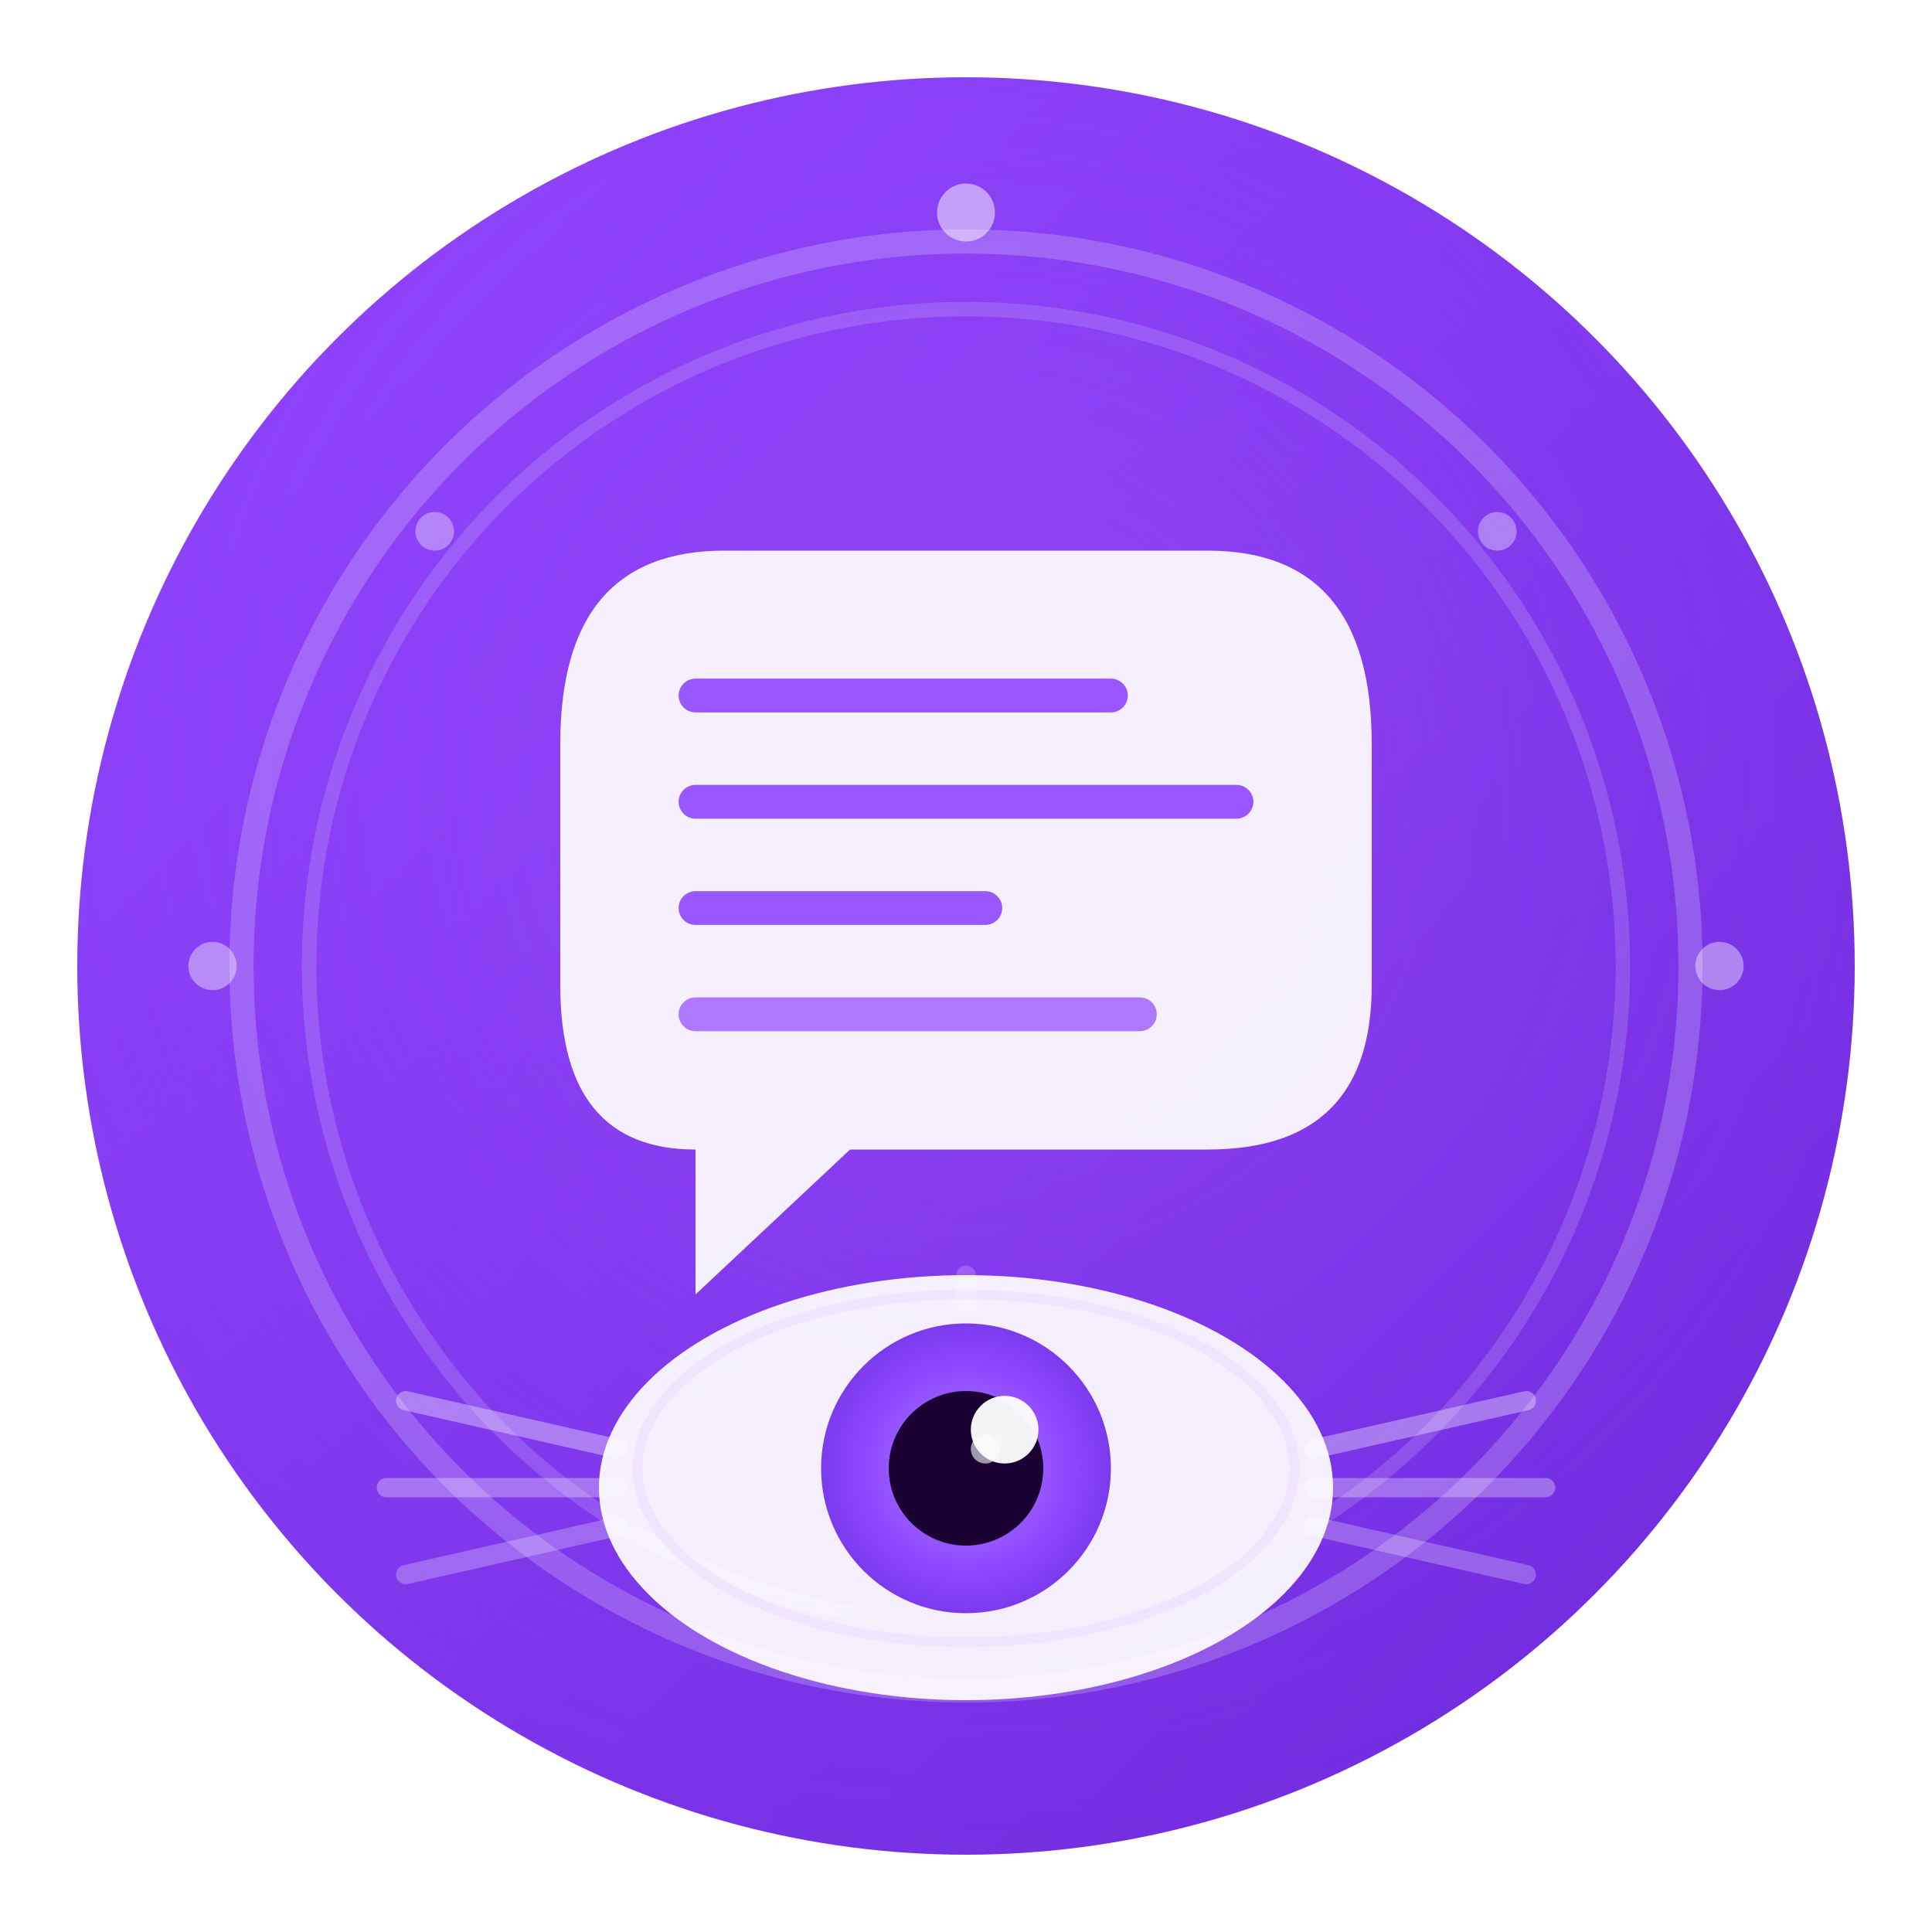 <svg xmlns="http://www.w3.org/2000/svg" viewBox="0 0 200 200" fill="none">
  <defs>
    <!-- Main Gradient -->
    <linearGradient id="mainGrad" x1="0%" y1="0%" x2="100%" y2="100%">
      <stop offset="0%" style="stop-color:#9146FF;stop-opacity:1" />
      <stop offset="100%" style="stop-color:#6D28D9;stop-opacity:1" />
    </linearGradient>

    <!-- Subtle Radial Gradient for depth -->
    <radialGradient id="radialGrad" cx="50%" cy="40%" r="60%">
      <stop offset="0%" style="stop-color:#A855F7;stop-opacity:0.4" />
      <stop offset="100%" style="stop-color:#9146FF;stop-opacity:0" />
    </radialGradient>

    <!-- Glow Effect -->
    <filter id="glow">
      <feGaussianBlur stdDeviation="3" result="coloredBlur"/>
      <feMerge>
        <feMergeNode in="coloredBlur"/>
        <feMergeNode in="SourceGraphic"/>
      </feMerge>
    </filter>

    <!-- Soft Shadow -->
    <filter id="softShadow">
      <feGaussianBlur in="SourceAlpha" stdDeviation="2"/>
      <feOffset dx="0" dy="2" result="offsetblur"/>
      <feComponentTransfer>
        <feFuncA type="linear" slope="0.3"/>
      </feComponentTransfer>
      <feMerge>
        <feMergeNode/>
        <feMergeNode in="SourceGraphic"/>
      </feMerge>
    </filter>
  </defs>

  <!-- Background Circle -->
  <circle cx="100" cy="100" r="92" fill="url(#mainGrad)"/>
  <circle cx="100" cy="100" r="92" fill="url(#radialGrad)"/>

  <!-- Outer Ring (Watch/Monitor Circle) -->
  <circle cx="100" cy="100" r="75" fill="none" stroke="#FFFFFF" stroke-width="2.5" opacity="0.2"/>
  <circle cx="100" cy="100" r="68" fill="none" stroke="#FFFFFF" stroke-width="1.5" opacity="0.15"/>

  <!-- Chat Bubble (Top) - More refined shape -->
  <path d="M 58 75 Q 58 55 75 55 L 125 55 Q 142 55 142 75 L 142 100 Q 142 117 125 117 L 88 117 L 72 132 L 72 117 Q 58 117 58 100 Z"
        fill="#FFFFFF"
        opacity="0.96"
        filter="url(#softShadow)"/>

  <!-- Chat Lines - Varied lengths for realism -->
  <line x1="72" y1="72" x2="115" y2="72" stroke="#9146FF" stroke-width="3.5" stroke-linecap="round" opacity="0.9"/>
  <line x1="72" y1="83" x2="128" y2="83" stroke="#9146FF" stroke-width="3.5" stroke-linecap="round" opacity="0.9"/>
  <line x1="72" y1="94" x2="102" y2="94" stroke="#9146FF" stroke-width="3.5" stroke-linecap="round" opacity="0.9"/>
  <line x1="72" y1="105" x2="118" y2="105" stroke="#9146FF" stroke-width="3.5" stroke-linecap="round" opacity="0.7"/>

  <!-- Eye/Watch Symbol (Bottom) - More refined -->
  <ellipse cx="100" cy="152" rx="38" ry="22" fill="#FFFFFF" opacity="0.96" filter="url(#softShadow)"/>

  <!-- Eye Details -->
  <ellipse cx="100" cy="152" rx="34" ry="18" fill="none" stroke="#E9D5FF" stroke-width="1" opacity="0.4"/>

  <!-- Iris with gradient -->
  <defs>
    <radialGradient id="irisGrad" cx="50%" cy="50%" r="50%">
      <stop offset="0%" style="stop-color:#A78BFA;stop-opacity:1" />
      <stop offset="70%" style="stop-color:#9146FF;stop-opacity:1" />
      <stop offset="100%" style="stop-color:#7C3AED;stop-opacity:1" />
    </radialGradient>
  </defs>
  <circle cx="100" cy="152" r="15" fill="url(#irisGrad)"/>

  <!-- Pupil with highlight -->
  <circle cx="100" cy="152" r="8" fill="#1a0033"/>
  <circle cx="104" cy="148" r="3.5" fill="#FFFFFF" opacity="0.95"/>
  <circle cx="102" cy="150" r="1.5" fill="#FFFFFF" opacity="0.6"/>

  <!-- Subtle Cat Whiskers (More refined) -->
  <line x1="64" y1="150" x2="42" y2="145" stroke="#FFFFFF" stroke-width="2" stroke-linecap="round" opacity="0.35"/>
  <line x1="64" y1="154" x2="40" y2="154" stroke="#FFFFFF" stroke-width="2" stroke-linecap="round" opacity="0.3"/>
  <line x1="64" y1="158" x2="42" y2="163" stroke="#FFFFFF" stroke-width="2" stroke-linecap="round" opacity="0.25"/>

  <line x1="136" y1="150" x2="158" y2="145" stroke="#FFFFFF" stroke-width="2" stroke-linecap="round" opacity="0.35"/>
  <line x1="136" y1="154" x2="160" y2="154" stroke="#FFFFFF" stroke-width="2" stroke-linecap="round" opacity="0.3"/>
  <line x1="136" y1="158" x2="158" y2="163" stroke="#FFFFFF" stroke-width="2" stroke-linecap="round" opacity="0.25"/>

  <!-- Connection Line (Visual link between chat and watch) -->
  <line x1="100" y1="132" x2="100" y2="135" stroke="#FFFFFF" stroke-width="2" stroke-linecap="round" opacity="0.2" stroke-dasharray="3,3"/>

  <!-- Tech Accent Elements - Refined positioning -->
  <circle cx="100" cy="22" r="3" fill="#FFFFFF" opacity="0.5"/>
  <circle cx="178" cy="100" r="2.5" fill="#FFFFFF" opacity="0.4"/>
  <circle cx="22" cy="100" r="2.5" fill="#FFFFFF" opacity="0.4"/>
  <circle cx="155" cy="55" r="2" fill="#FFFFFF" opacity="0.35"/>
  <circle cx="45" cy="55" r="2" fill="#FFFFFF" opacity="0.35"/>

  <!-- Subtle corner accents -->
  <path d="M 20 30 L 20 20 L 30 20" stroke="#FFFFFF" stroke-width="1.5" stroke-linecap="round" opacity="0.25" fill="none"/>
  <path d="M 180 30 L 180 20 L 170 20" stroke="#FFFFFF" stroke-width="1.5" stroke-linecap="round" opacity="0.25" fill="none"/>
  <path d="M 20 170 L 20 180 L 30 180" stroke="#FFFFFF" stroke-width="1.5" stroke-linecap="round" opacity="0.25" fill="none"/>
  <path d="M 180 170 L 180 180 L 170 180" stroke="#FFFFFF" stroke-width="1.5" stroke-linecap="round" opacity="0.25" fill="none"/>
</svg>
